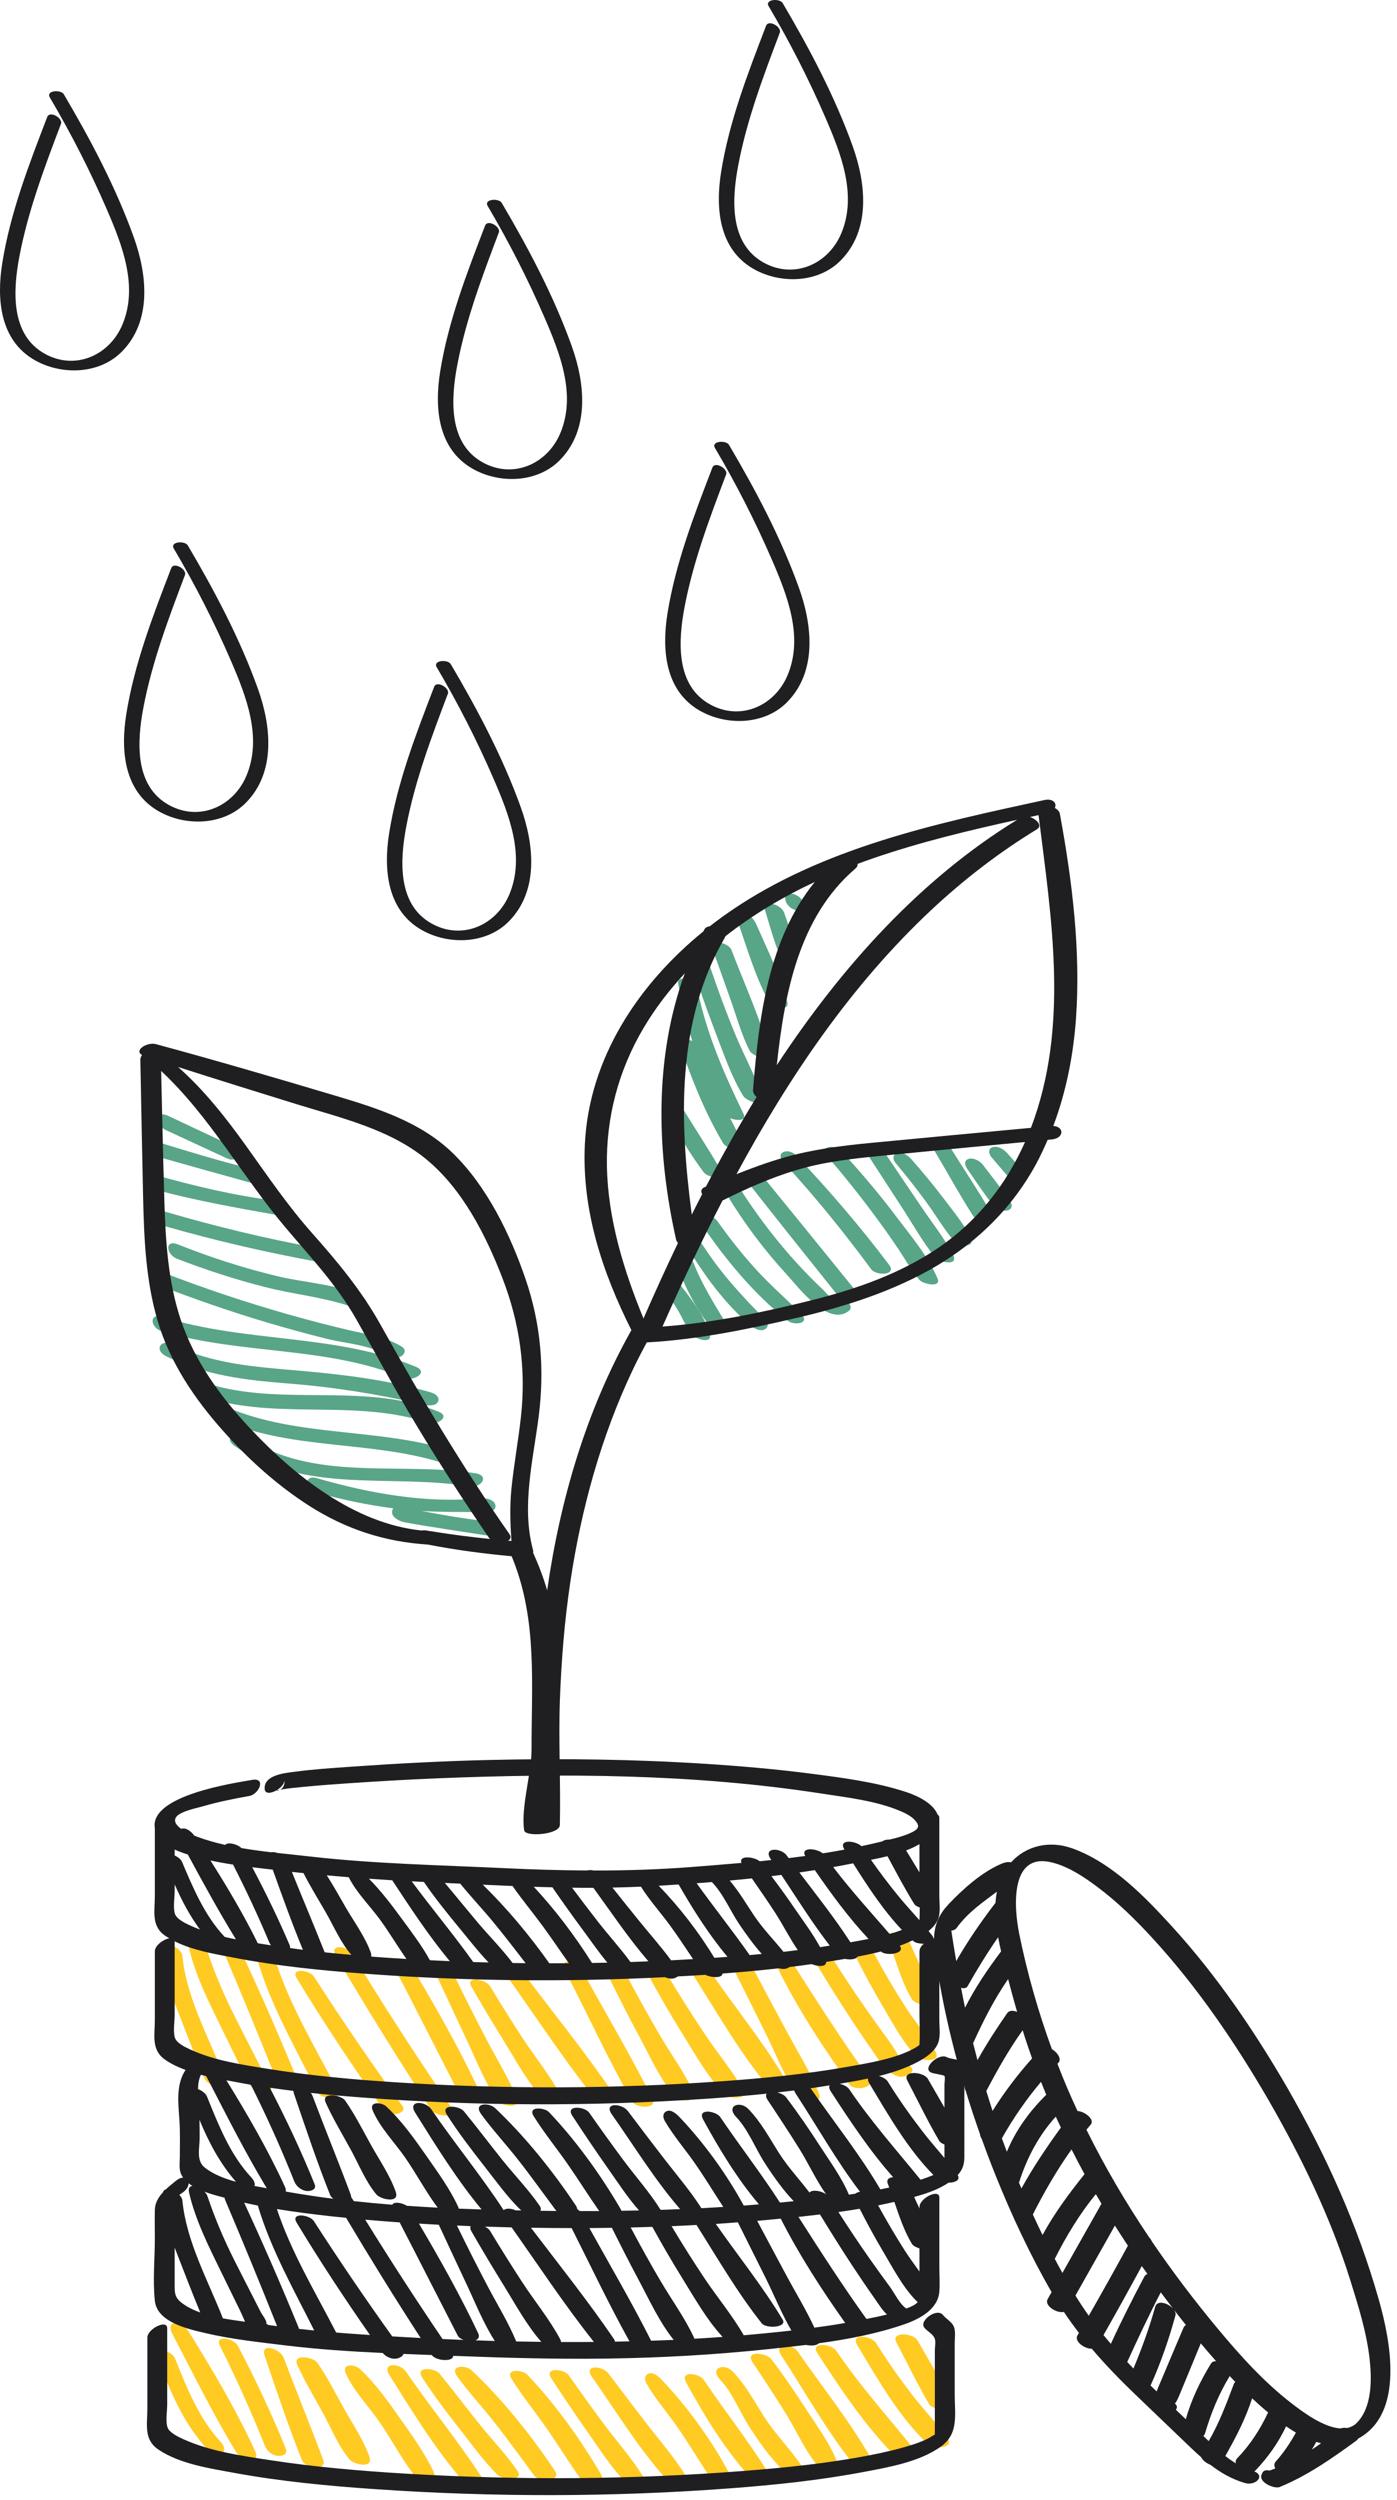 <svg width="123" height="220" viewBox="0 0 123 220" fill="none" xmlns="http://www.w3.org/2000/svg">
<path d="M16.057 172.125C15.988 171.407 14.295 170.586 14.314 171.63C14.347 173.484 14.961 175.227 15.631 176.936C16.424 178.957 17.188 181 18.052 182.992C18.332 183.637 20.219 184.083 19.86 183.117C18.534 179.549 16.426 175.962 16.057 172.125Z" fill="#FFCA22"/>
<path d="M23.43 182.963C23.584 182.833 23.066 182.168 22.949 181.94C22.704 181.459 22.459 180.977 22.213 180.496C21.7 179.49 21.182 178.486 20.674 177.478C19.731 175.609 18.927 173.728 18.262 171.744C18.033 171.062 16.379 170.286 16.652 171.465C17.205 173.847 18.332 176.091 19.398 178.276C19.977 179.462 20.558 180.648 21.14 181.833C21.541 182.649 21.816 183.722 22.75 184.057C23.059 184.167 23.738 184.284 23.887 183.856C23.898 183.825 23.908 183.794 23.919 183.764C24.035 183.431 23.724 183.133 23.43 182.963Z" fill="#FFCA22"/>
<path d="M21.461 172.249C21.154 171.588 19.371 171.022 19.834 172.112C21.42 175.845 22.965 179.597 24.463 183.367C24.738 184.057 26.662 184.22 26.274 183.275C24.75 179.563 23.151 175.887 21.461 172.249Z" fill="#FFCA22"/>
<path d="M24.22 172.417C23.997 171.692 22.275 171.104 22.595 172.244C23.762 176.395 26.036 180.262 27.934 184.11C28.264 184.779 30.199 184.927 29.745 184.038C27.819 180.264 25.47 176.483 24.22 172.417Z" fill="#FFCA22"/>
<path d="M27.631 173.944C27.269 173.383 25.555 173.152 26.117 174.082C28.476 177.983 30.997 181.773 33.633 185.493C33.902 185.872 34.416 186.112 34.885 186.053C35.187 186.015 35.732 185.761 35.441 185.361C32.726 181.636 30.131 177.817 27.631 173.944Z" fill="#FFCA22"/>
<path d="M30.999 171.952C30.557 171.225 28.923 171.048 29.583 172.169C32.282 176.753 35.078 181.273 37.996 185.721C38.406 186.345 40.348 186.366 39.803 185.569C36.75 181.11 33.809 176.569 30.999 171.952Z" fill="#FFCA22"/>
<path d="M36.127 172.882C35.794 172.325 34.098 171.96 34.608 172.937C36.529 176.62 38.395 180.329 40.297 184.021C40.631 184.67 42.539 184.744 42.097 183.811C40.326 180.066 38.255 176.432 36.127 172.882Z" fill="#FFCA22"/>
<path d="M42.961 179.73C42.018 177.94 41.105 176.134 40.219 174.315C40.023 173.914 39.555 173.496 39.082 173.496C38.679 173.495 38.398 173.762 38.591 174.177C39.408 175.938 40.225 177.699 41.054 179.454C41.901 181.247 42.673 183.251 43.813 184.875C44.147 185.352 45.892 185.64 45.518 184.698C44.837 182.987 43.82 181.361 42.961 179.73Z" fill="#FFCA22"/>
<path d="M45.972 179.312C45.005 177.829 44.068 176.327 43.151 174.812C42.769 174.181 40.931 173.849 41.518 174.87C42.444 176.479 43.4 178.07 44.377 179.649C45.385 181.28 46.353 183.072 47.611 184.522C47.956 184.92 49.801 185.237 49.314 184.326C48.377 182.576 47.057 180.978 45.972 179.312Z" fill="#FFCA22"/>
<path d="M45.849 173.344C45.343 172.668 43.694 172.608 44.454 173.668C47.047 177.285 49.496 181.065 52.263 184.551C52.553 184.916 53.069 185.136 53.539 185.056C53.869 185 54.337 184.742 54.064 184.341C51.494 180.57 48.584 176.996 45.849 173.344Z" fill="#FFCA22"/>
<path d="M51.173 173.256C50.764 172.506 49.154 172.27 49.75 173.426C51.723 177.254 53.529 181.193 55.649 184.941C56.004 185.57 57.91 185.639 57.447 184.711C55.502 180.821 53.253 177.074 51.173 173.256Z" fill="#FFCA22"/>
<path d="M58.142 179.193C57.09 177.405 56.084 175.594 55.123 173.755C54.777 173.093 52.965 172.719 53.49 173.778C54.379 175.574 55.286 177.364 56.232 179.131C57.184 180.91 58.115 182.969 59.407 184.522C59.793 184.985 61.508 185.071 61.083 184.161C60.281 182.442 59.105 180.831 58.142 179.193Z" fill="#FFCA22"/>
<path d="M62.023 178.973C60.758 177.081 59.545 175.16 58.403 173.192C58.031 172.55 56.207 172.227 56.772 173.268C57.799 175.158 58.864 177.03 60 178.857C61.133 180.679 62.286 182.766 63.778 184.313C64.168 184.717 65.964 184.82 65.45 183.933C64.45 182.21 63.131 180.632 62.023 178.973Z" fill="#FFCA22"/>
<path d="M62.623 173.623C62.21 173.018 60.359 172.774 60.997 173.771C62.958 176.837 64.81 180.099 67.074 182.953C67.447 183.423 69.338 183.328 68.912 182.62C67.036 179.505 64.674 176.628 62.623 173.623Z" fill="#FFCA22"/>
<path d="M69.182 178.626C68.228 176.838 67.262 175.057 66.316 173.265C66.098 172.854 65.632 172.542 65.155 172.534C64.843 172.529 64.286 172.701 64.508 173.14C65.478 175.061 66.43 176.991 67.392 178.916C68.31 180.75 69.092 182.835 70.273 184.513C70.594 184.969 72.453 185.15 72.13 184.321C71.363 182.352 70.176 180.488 69.182 178.626Z" fill="#FFCA22"/>
<path d="M69.896 172.944C69.56 172.418 67.883 172.001 68.377 173.016C70.166 176.69 72.437 180.149 74.809 183.469C75.239 184.072 77.136 183.743 76.533 182.911C74.19 179.673 72.046 176.312 69.896 172.944Z" fill="#FFCA22"/>
<path d="M79.904 181.711C79.281 181.41 78.765 180.295 78.358 179.741C77.758 178.922 77.164 178.099 76.578 177.27C75.32 175.487 74.114 173.671 72.963 171.816C72.567 171.178 70.727 170.957 71.336 171.964C72.53 173.938 73.745 175.902 75.015 177.829C75.652 178.797 76.302 179.758 76.97 180.705C77.58 181.57 78.006 182.389 79.046 182.724C79.774 182.958 80.985 182.233 79.904 181.711Z" fill="#FFCA22"/>
<path d="M82.387 180.608C81.631 179.174 80.523 177.884 79.647 176.514C78.722 175.067 77.857 173.585 77.039 172.076C76.817 171.667 76.347 171.36 75.87 171.357C75.55 171.355 75.012 171.531 75.229 171.97C76.011 173.549 76.846 175.1 77.749 176.614C78.621 178.077 79.505 179.803 80.72 181.006C81.12 181.403 82.869 181.523 82.387 180.608Z" fill="#FFCA22"/>
<path d="M80.297 175.963C80.579 176.426 82.409 176.804 82.164 175.933C81.66 174.147 80.711 172.422 79.987 170.711C79.704 170.04 77.798 169.735 78.175 170.684C78.853 172.393 79.34 174.395 80.297 175.963Z" fill="#FFCA22"/>
<path d="M15.408 207.566C15.14 206.901 13.441 206.33 13.848 207.428C14.958 210.429 16.151 213.307 18.323 215.635C19.065 216.43 20.357 215.899 19.409 214.884C17.52 212.862 16.445 210.137 15.408 207.566Z" fill="#FFCA22"/>
<path d="M16.607 205.191C16.382 204.83 15.875 204.288 15.407 204.406C14.951 204.521 14.933 204.933 15.137 205.325C16.958 208.831 18.753 212.44 20.787 215.813C21.176 216.458 23.014 216.922 22.467 215.731C20.806 212.108 18.702 208.551 16.607 205.191Z" fill="#FFCA22"/>
<path d="M20.935 206.437C20.601 205.8 18.851 205.425 19.369 206.461C20.808 209.335 22.136 212.271 23.326 215.269C23.51 215.732 23.988 216.101 24.47 216.143C24.79 216.171 25.375 216.024 25.176 215.533C23.913 212.416 22.491 209.402 20.935 206.437Z" fill="#FFCA22"/>
<path d="M24.974 207.49C24.692 206.742 22.886 206.111 23.299 207.322C24.348 210.398 25.375 213.49 26.579 216.503C26.871 217.234 28.833 217.504 28.446 216.468C27.324 213.46 26.104 210.494 24.974 207.49Z" fill="#FFCA22"/>
<path d="M30.269 211.944C29.52 210.593 28.812 209.188 27.928 207.929C27.581 207.434 25.726 207.13 26.172 208.121C26.838 209.598 27.679 210.993 28.455 212.409C29.178 213.729 29.808 215.318 30.776 216.458C31.153 216.902 32.897 217.299 32.527 216.226C32.011 214.723 31.034 213.322 30.269 211.944Z" fill="#FFCA22"/>
<path d="M35.349 213.018C34.233 211.416 33.076 209.781 31.656 208.464C31.266 208.102 30.06 207.969 30.442 208.857C31.103 210.391 32.429 211.74 33.373 213.1C34.43 214.621 35.309 216.319 36.426 217.783C36.785 218.252 38.639 218.548 38.178 217.551C37.435 215.944 36.35 214.457 35.349 213.018Z" fill="#FFCA22"/>
<path d="M35.738 208.714C35.23 207.971 33.556 207.866 34.297 209.05C36.242 212.154 38.238 215.393 40.602 218.167C40.895 218.511 41.429 218.722 41.864 218.643C42.153 218.59 42.609 218.327 42.354 217.934C40.294 214.77 37.87 211.834 35.738 208.714Z" fill="#FFCA22"/>
<path d="M42.169 213.292C41.007 211.839 39.884 210.35 38.707 208.91C38.285 208.394 36.522 208.223 37.173 209.238C38.222 210.874 39.408 212.418 40.601 213.94C41.633 215.257 42.647 216.679 43.839 217.839C44.231 218.221 46.187 218.366 45.569 217.467C44.555 215.994 43.283 214.685 42.169 213.292Z" fill="#FFCA22"/>
<path d="M41.541 208.627C40.976 208.092 39.513 208.136 40.281 209.186C41.304 210.585 42.487 211.864 43.558 213.224C44.757 214.746 45.879 216.322 47.036 217.877C47.487 218.483 49.471 218.375 48.86 217.459C46.753 214.302 44.268 211.207 41.541 208.627Z" fill="#FFCA22"/>
<path d="M46.416 208.982C46.026 208.572 44.45 208.416 45.036 209.356C45.979 210.869 47.115 212.259 48.13 213.719C49.133 215.161 50.061 216.664 51.074 218.097C51.5 218.698 53.48 218.734 52.914 217.762C51.104 214.657 48.866 211.556 46.416 208.982Z" fill="#FFCA22"/>
<path d="M53.143 213.305C52.101 211.9 51.08 210.479 50.076 209.045C49.669 208.464 47.894 208.326 48.529 209.302C49.582 210.921 50.663 212.519 51.773 214.095C52.755 215.489 53.702 216.995 54.868 218.226C55.236 218.614 57.19 218.895 56.615 217.953C55.609 216.31 54.286 214.845 53.143 213.305Z" fill="#FFCA22"/>
<path d="M56.855 213.2C55.754 211.771 54.661 210.335 53.576 208.892C53.048 208.19 51.326 208.071 52.131 209.211C54.248 212.205 56.24 215.516 58.692 218.217C59 218.555 59.499 218.784 59.949 218.707C60.245 218.656 60.689 218.403 60.446 218.004C59.409 216.301 58.067 214.771 56.855 213.2Z" fill="#FFCA22"/>
<path d="M58.251 209.431C57.99 209.157 57.515 208.727 57.103 208.899C56.728 209.055 56.73 209.455 56.929 209.797C57.704 211.123 58.73 212.312 59.61 213.565C60.654 215.052 61.571 216.628 62.592 218.13C62.945 218.651 64.834 218.867 64.348 217.938C62.767 214.918 60.574 211.862 58.251 209.431Z" fill="#FFCA22"/>
<path d="M61.955 209.439C61.57 208.871 59.83 208.608 60.403 209.66C61.912 212.429 63.625 215.254 65.681 217.612C66.077 218.066 67.988 218.152 67.415 217.26C65.701 214.592 63.733 212.067 61.955 209.439Z" fill="#FFCA22"/>
<path d="M67.284 212.702C66.396 211.308 65.647 209.884 64.496 208.701C63.744 207.929 62.436 208.412 63.394 209.426C64.504 210.6 65.103 212.223 65.978 213.582C66.817 214.884 67.772 216.253 68.865 217.333C69.191 217.656 69.682 217.874 70.136 217.78C70.425 217.72 70.872 217.449 70.611 217.061C69.588 215.539 68.277 214.261 67.284 212.702Z" fill="#FFCA22"/>
<path d="M71.01 212.086C70.03 210.568 69.014 209.077 67.923 207.646C67.465 207.044 65.548 206.835 66.258 207.902C67.243 209.38 68.225 210.862 69.163 212.374C70.095 213.874 70.883 215.703 72.016 217.031C72.369 217.446 74.165 217.947 73.774 216.859C73.168 215.174 71.969 213.571 71.01 212.086Z" fill="#FFCA22"/>
<path d="M70.236 206.956C69.72 206.211 68.041 206.161 68.803 207.324C70.799 210.372 72.622 213.654 74.857 216.514C75.238 217.001 77.127 217.119 76.597 216.201C74.733 212.972 72.351 210.009 70.236 206.956Z" fill="#FFCA22"/>
<path d="M73.65 206.916C73.208 206.264 71.294 206.062 71.978 207.114C74.012 210.245 76.176 213.514 78.796 216.138C79.246 216.588 81.12 216.357 80.471 215.55C78.162 212.681 75.73 209.991 73.65 206.916Z" fill="#FFCA22"/>
<path d="M80.283 210.724C79.168 209.275 78.118 207.793 77.152 206.23C76.733 205.553 74.831 205.311 75.477 206.39C77.272 209.39 79.204 212.784 81.747 215.154C82.179 215.557 84.064 215.483 83.434 214.605C82.464 213.255 81.297 212.044 80.283 210.724Z" fill="#FFCA22"/>
<path d="M83.774 211.289C82.846 209.483 81.785 207.738 80.781 205.977C80.401 205.312 78.412 205.171 78.92 206.141C79.87 207.954 80.768 209.818 81.799 211.581C82.195 212.258 84.203 212.125 83.774 211.289Z" fill="#FFCA22"/>
<path d="M121.401 202.401C119.535 195.825 116.735 189.643 113.332 183.725C110.436 178.733 107.156 173.909 103.267 169.631C100.824 166.943 97.919 163.936 94.418 162.675C92.368 161.937 90.31 162.462 89.01 163.913C88.819 163.847 88.54 163.87 88.151 164.037C86.446 164.767 84.82 166.222 83.555 167.548C81.911 169.271 82.132 170.831 82.484 173.054C82.822 175.19 83.252 177.31 83.765 179.41C84.115 180.846 84.506 182.272 84.932 183.688C84.937 183.802 84.973 183.92 85.035 184.036C85.423 185.311 85.842 186.578 86.288 187.835C86.295 187.969 86.351 188.111 86.439 188.247C86.83 189.335 87.239 190.416 87.67 191.488C89.082 194.996 90.696 198.452 92.588 201.729C92.473 201.934 92.357 202.139 92.241 202.344C91.922 202.909 93.026 203.612 93.668 203.469C94.091 204.104 94.534 204.716 94.994 205.313C94.951 205.387 94.908 205.462 94.865 205.537C94.562 206.059 95.481 206.722 96.127 206.71C97.31 208.104 98.587 209.423 99.945 210.725C101.553 212.267 103.158 213.812 104.769 215.35C105.096 215.663 105.426 215.968 105.761 216.261C105.881 216.526 106.211 216.784 106.562 216.919C107.475 217.62 108.461 218.197 109.617 218.53C110.544 218.797 111.428 217.907 110.434 217.504C110.475 217.481 110.512 217.453 110.544 217.419C111.652 216.255 112.552 214.978 113.237 213.538C113.516 213.732 113.804 213.917 114.1 214.091C113.597 214.986 113.026 215.86 112.341 216.614C112.159 216.815 112.169 217.039 112.289 217.243C112.118 217.31 111.947 217.375 111.776 217.436C111.491 217.364 111.215 217.392 111.106 217.721C111.104 217.727 111.103 217.733 111.102 217.739C110.831 218.218 111.471 218.69 112.053 218.854C112.059 218.858 112.065 218.863 112.07 218.867C112.068 218.863 112.065 218.86 112.062 218.857C112.301 218.923 112.528 218.938 112.675 218.878C115.137 217.869 117.28 216.358 119.415 214.804C119.495 214.746 119.543 214.685 119.577 214.623C123.687 212.4 122.423 206.003 121.401 202.401ZM83.759 169.913C83.951 169.896 84.123 169.819 84.237 169.664C85.253 168.275 86.502 167.444 87.775 166.483C87.71 166.81 87.67 167.141 87.649 167.475C87.638 167.487 87.624 167.496 87.614 167.509C86.37 169.135 85.208 170.818 84.192 172.594C84.039 171.703 83.895 170.809 83.759 169.913ZM84.967 176.696C84.845 176.113 84.728 175.528 84.616 174.942C84.861 175.021 85.086 174.993 85.203 174.786C86.034 173.314 86.92 171.88 87.88 170.493C87.958 170.912 88.046 171.328 88.143 171.736C86.966 173.304 85.846 174.939 84.967 176.696ZM86.063 181.31C85.928 180.807 85.798 180.303 85.673 179.799C85.693 179.771 85.713 179.745 85.729 179.71C86.6 177.804 87.563 175.909 88.76 174.178C89.012 175.144 89.276 176.107 89.553 177.065C89.211 176.924 88.856 176.918 88.676 177.178C87.746 178.521 86.856 179.887 86.063 181.31ZM87.391 185.778C87.203 185.196 87.018 184.614 86.841 184.03C87.807 182.189 88.829 180.372 90.042 178.68C90.111 178.9 90.176 179.121 90.247 179.339C90.446 179.949 90.654 180.554 90.871 181.157C89.58 182.609 88.416 184.137 87.391 185.778ZM88.212 188.191C89.201 186.436 90.354 184.764 91.657 183.223C91.808 183.604 91.961 183.983 92.119 184.361C90.649 185.799 89.432 187.478 88.648 189.372C88.501 188.978 88.353 188.586 88.212 188.191ZM89.712 192.085C89.724 192.06 89.738 192.039 89.747 192.01C90.427 189.884 91.47 187.924 92.955 186.284C93.101 186.607 93.255 186.926 93.406 187.246C92.15 188.98 90.965 190.726 89.931 192.605C89.858 192.431 89.784 192.259 89.712 192.085ZM91.791 196.699C91.499 196.102 91.214 195.501 90.937 194.896C91.934 192.928 93.058 190.981 94.345 189.167C94.715 189.898 95.094 190.625 95.488 191.344C94.113 193.062 92.84 194.773 91.791 196.699ZM93.541 200.039C93.314 199.629 93.088 199.217 92.868 198.802C93.867 196.82 95.055 194.842 96.485 193.108C96.648 193.389 96.815 193.668 96.982 193.947C95.833 195.977 94.687 198.008 93.541 200.039ZM95.862 203.805C95.454 203.232 95.062 202.641 94.689 202.029C95.848 199.978 97.005 197.926 98.162 195.873C98.537 196.467 98.918 197.057 99.307 197.642C98.178 199.707 97.032 201.763 95.862 203.805ZM97.806 206.279C97.587 206.024 97.371 205.767 97.16 205.507C98.306 203.494 99.426 201.469 100.531 199.434C100.695 199.668 100.861 199.9 101.027 200.132C100.915 200.168 100.817 200.24 100.748 200.37C99.719 202.315 98.723 204.278 97.806 206.279ZM99.796 208.449C99.612 208.259 99.428 208.069 99.247 207.877C100.189 205.812 101.155 203.761 102.202 201.747C102.564 202.235 102.931 202.719 103.301 203.2C102.87 202.697 101.892 202.376 101.712 203.017C101.192 204.878 100.537 206.673 99.796 208.449ZM101.84 210.467L101.752 210.383C101.601 210.239 101.452 210.094 101.302 209.949C102.199 207.956 102.915 205.892 103.491 203.783C103.536 203.619 103.479 203.447 103.367 203.287C103.714 203.737 104.064 204.183 104.418 204.626C104.325 204.677 104.247 204.756 104.197 204.874C103.53 206.438 102.865 208.003 102.206 209.571C102.082 209.865 101.942 210.17 101.84 210.467ZM104.406 212.915C104.115 212.637 103.824 212.36 103.533 212.082C103.574 212.026 103.607 211.96 103.619 211.874C103.64 211.731 103.524 211.619 103.442 211.514C103.576 211.449 103.833 210.812 103.845 210.784C104.476 209.27 105.097 207.752 105.724 206.236C106.165 206.765 106.614 207.288 107.071 207.805C106.88 207.802 106.713 207.865 106.614 208.025C105.683 209.545 104.887 211.191 104.406 212.915ZM106.42 214.839C106.266 214.691 106.113 214.543 105.96 214.398C105.955 214.393 105.95 214.387 105.944 214.383C106.015 214.332 106.067 214.261 106.096 214.166C106.625 212.382 107.299 210.709 108.27 209.117C108.433 209.29 108.598 209.461 108.763 209.631C108.707 209.682 108.659 209.746 108.626 209.832C107.988 211.531 107.34 213.263 106.42 214.839ZM108.926 216.356C108.792 216.494 108.767 216.648 108.815 216.799C108.493 216.604 108.184 216.386 107.886 216.15C108.811 214.515 109.67 212.874 110.243 211.075C110.702 211.501 111.168 211.919 111.649 212.319C110.959 213.8 110.066 215.178 108.926 216.356ZM107.26 204.995C105.199 202.522 103.239 199.943 101.42 197.267C101.363 197.135 101.275 197.005 101.164 196.886C99.127 193.856 97.272 190.703 95.659 187.438C95.788 187.281 95.913 187.121 96.045 186.967C96.402 186.548 95.541 185.83 94.87 185.787C94.534 185.061 94.206 184.332 93.894 183.596C93.62 182.948 93.359 182.293 93.103 181.633C93.13 181.606 93.154 181.576 93.181 181.549C93.506 181.221 93.109 180.638 92.612 180.338C91.404 177.033 90.432 173.609 89.737 170.186C89.265 167.856 88.921 163.017 92.584 163.904C94.059 164.262 95.408 165.163 96.608 166.06C98.367 167.373 99.946 168.918 101.43 170.531C105.415 174.861 108.759 179.775 111.706 184.857C114.606 189.9 117.16 195.158 118.899 200.721C119.609 202.992 120.336 205.301 120.595 207.676C120.784 209.415 120.808 211.835 119.489 213.205C119.231 213.473 118.927 213.62 118.597 213.688C118.393 213.653 118.194 213.659 118.037 213.727C116.505 213.643 114.626 212.215 113.731 211.525C111.303 209.656 109.216 207.341 107.26 204.995ZM115.892 214.909C116.033 214.953 116.174 214.992 116.317 215.026C116.048 215.216 115.783 215.409 115.503 215.587C115.641 215.368 115.764 215.136 115.892 214.909Z" fill="#1F1E21"/>
<path d="M24.357 157.559C24.342 157.568 24.326 157.576 24.31 157.585C24.335 157.606 24.498 157.609 24.667 157.519C24.602 157.532 24.536 157.545 24.475 157.547C24.42 157.549 24.385 157.554 24.357 157.559Z" fill="#1F1E21"/>
<path d="M30.379 184.855C30.042 184.374 28.241 184.08 28.674 185.041C29.321 186.476 30.138 187.83 30.891 189.204C31.593 190.486 32.205 192.03 33.144 193.136C33.51 193.567 35.204 193.953 34.845 192.91C34.342 191.452 33.394 190.092 32.652 188.754C31.924 187.442 31.237 186.077 30.379 184.855Z" fill="#1F1E21"/>
<path d="M84.904 181.829C84.689 181.125 83.859 181.31 83.337 181.039C82.652 180.685 81.186 181.994 81.95 182.389C82.213 182.525 83.062 182.586 83.156 182.708C83.234 182.81 83.156 183.325 83.156 183.449C83.156 184.128 83.156 184.807 83.156 185.486C82.671 184.642 82.177 183.802 81.696 182.96C81.328 182.315 79.396 182.177 79.89 183.119C80.812 184.879 81.684 186.69 82.685 188.401C82.774 188.553 82.948 188.661 83.156 188.73C83.156 189.043 83.156 189.357 83.156 189.671C83.156 189.754 83.155 189.836 83.156 189.919C82.505 189.138 81.831 188.374 81.213 187.57C80.13 186.163 79.111 184.724 78.173 183.206C78.031 182.975 77.712 182.799 77.384 182.71C78.566 182.417 79.721 182.035 80.775 181.481C81.485 181.107 82.301 180.577 82.6 179.79C82.829 179.189 82.703 178.386 82.703 177.762C82.703 175.474 82.703 173.186 82.703 170.898C82.703 170.608 82.477 170.537 82.189 170.596C82.179 170.521 82.143 170.436 82.071 170.341C81.97 170.207 81.859 170.079 81.753 169.947C82.121 169.655 82.438 169.306 82.6 168.878C82.829 168.277 82.703 167.475 82.703 166.85C82.703 164.562 82.703 162.274 82.703 159.986C82.703 159.84 82.645 159.75 82.55 159.703C82.208 158.782 80.922 158.092 79.835 157.731C77.173 156.849 74.238 156.466 71.468 156.107C68.392 155.707 65.296 155.438 62.201 155.238C55.847 154.826 49.472 154.747 43.106 154.893C39.05 154.987 34.995 155.2 30.947 155.483C29.261 155.601 27.567 155.713 25.891 155.937C25.058 156.048 23.213 156.221 23.302 157.447C23.335 157.893 23.848 157.844 24.311 157.585C24.301 157.577 24.314 157.567 24.358 157.559C24.741 157.33 25.076 156.961 25.051 156.615C25.09 157.156 24.877 157.407 24.668 157.518C24.761 157.5 24.853 157.479 24.937 157.466C25.488 157.381 26.045 157.327 26.599 157.272C28.012 157.133 29.429 157.03 30.845 156.934C33.392 156.762 35.941 156.615 38.491 156.51C49.693 156.047 61.149 156.123 72.252 157.837C74.512 158.186 77.092 158.473 79.217 159.367C79.65 159.549 80.177 159.797 80.507 160.144C80.981 160.644 80.95 160.926 80.331 161.238C79.727 161.543 79.026 161.731 78.336 161.897C78.075 161.889 77.839 161.935 77.711 162.05C77.594 162.078 77.474 162.105 77.36 162.134C76.86 162.26 76.355 162.369 75.849 162.479C75.288 161.966 73.768 161.849 74.346 162.766C74.349 162.771 74.352 162.776 74.356 162.781C73.72 162.901 73.081 163.012 72.439 163.113C71.876 162.645 70.456 162.552 70.898 163.343C70.412 163.409 69.926 163.472 69.439 163.531C69.379 163.449 69.318 163.369 69.258 163.287C68.757 162.6 67.127 162.554 67.866 163.627C67.883 163.651 67.899 163.675 67.916 163.699C67.573 163.735 67.231 163.773 66.889 163.806C66.351 163.386 65.014 163.27 65.285 163.954C63.836 164.081 62.39 164.194 60.959 164.307C58.056 164.535 55.172 164.625 52.287 164.622C52.069 164.572 51.859 164.568 51.706 164.619C49.327 164.607 46.946 164.536 44.549 164.421C38.792 164.145 33.021 164.042 27.29 163.387C26.358 163.28 25.397 163.185 24.428 163.078C24.226 163.007 24.03 162.982 23.881 163.016C23.005 162.914 22.128 162.796 21.259 162.647C20.884 162.288 20.045 162.088 19.831 162.369C18.99 162.18 18.168 161.95 17.38 161.658C17.31 161.632 17.218 161.597 17.112 161.554C16.869 161.231 16.431 160.836 16.022 160.935C15.998 160.94 15.98 160.95 15.959 160.957C15.548 160.666 15.272 160.314 15.492 159.945C15.807 159.418 17.331 159.127 17.845 158.977C19.194 158.584 20.574 158.308 21.956 158.061C22.805 157.908 23.465 156.419 22.19 156.647C20.703 156.914 13.14 157.992 13.633 160.904C13.633 162.887 13.633 164.872 13.633 166.856C13.633 168.17 13.302 169.481 14.498 170.333C14.628 170.426 14.771 170.505 14.909 170.589C14.391 170.673 13.633 171.219 13.633 171.729C13.633 173.742 13.633 175.754 13.633 177.767C13.633 179.082 13.302 180.393 14.498 181.244C15.044 181.633 15.674 181.93 16.337 182.175C15.473 183.473 15.699 185.108 15.798 186.604C15.87 187.675 15.834 188.752 15.834 189.824C15.834 190.345 15.727 190.932 15.979 191.415C16.021 191.496 16.07 191.574 16.124 191.649C15.945 191.653 15.727 191.736 15.491 191.93C15.196 192.171 14.883 192.418 14.598 192.686C14.48 192.722 14.391 192.804 14.348 192.941C13.949 193.374 13.65 193.867 13.634 194.487C13.612 195.317 13.634 196.15 13.634 196.98C13.634 198.782 13.438 200.702 13.634 202.495C13.84 204.391 16.564 204.974 18.066 205.329C20.399 205.88 22.821 206.135 25.199 206.424C28.019 206.767 30.857 206.95 33.697 207.084C33.977 207.422 34.448 207.636 34.889 207.58C35.113 207.552 35.472 207.403 35.521 207.165C36.352 207.199 37.183 207.232 38.013 207.264C38.397 207.802 39.925 207.873 39.898 207.336C44.408 207.512 48.921 207.638 53.435 207.576C58.167 207.512 62.906 207.244 67.613 206.749C68.72 206.633 69.841 206.512 70.964 206.374C71.401 206.465 71.904 206.442 72.093 206.229C74.639 205.879 77.178 205.397 79.578 204.576C80.913 204.12 82.591 203.261 82.706 201.675C82.76 200.937 82.706 200.176 82.706 199.437C82.706 197.424 82.706 195.412 82.706 193.399C82.706 192.592 80.958 193.457 80.958 194.231C80.958 194.279 80.958 194.327 80.958 194.376C80.801 194.033 80.643 193.692 80.486 193.352C81.534 193.069 82.628 192.698 83.515 192.098C84.062 192.094 84.584 191.889 84.324 191.423C84.764 190.944 84.905 190.472 84.907 189.837C84.912 188.723 84.907 187.609 84.907 186.495C84.907 185.202 84.907 183.91 84.907 182.617C84.904 182.393 84.97 182.046 84.904 181.829ZM76.546 183.362C78.179 186.092 79.936 189.148 82.183 191.417C81.814 191.576 81.435 191.714 81.049 191.833C78.912 189.205 76.688 186.706 74.772 183.873C74.615 183.642 74.267 183.469 73.922 183.393C74.742 183.251 75.586 183.107 76.426 182.929C76.406 183.038 76.436 183.179 76.546 183.362ZM74.74 193.149C74.119 191.651 73.068 190.222 72.209 188.892C71.258 187.419 70.271 185.971 69.212 184.581C69.064 184.386 68.759 184.237 68.444 184.158C68.937 184.103 69.429 184.041 69.921 183.979C69.951 184.066 69.995 184.16 70.066 184.268C71.936 187.124 73.654 190.189 75.722 192.896C75.572 192.917 75.412 192.973 75.304 193.065C75.116 193.094 74.928 193.122 74.74 193.149ZM76.287 204.089C74.187 201.163 72.24 198.141 70.302 195.107C70.932 195.039 71.564 194.968 72.195 194.891C73.115 196.392 74.047 197.887 75.015 199.357C75.652 200.325 76.302 201.286 76.97 202.233C77.352 202.775 77.662 203.299 78.096 203.697C77.495 203.846 76.885 203.972 76.287 204.089ZM71.703 204.855C70.962 203.248 70.007 201.7 69.182 200.154C68.345 198.587 67.502 197.024 66.669 195.456C67.36 195.397 68.05 195.327 68.739 195.259C70.366 198.465 72.342 201.508 74.416 204.441C73.515 204.599 72.61 204.735 71.703 204.855ZM61.756 194.342C60.777 192.808 59.569 191.406 58.465 189.974C57.396 188.586 56.335 187.192 55.281 185.792C54.769 185.11 53.096 184.994 53.879 186.101C55.827 188.856 57.671 191.882 59.885 194.424C59.32 194.447 58.755 194.469 58.19 194.488C58.176 194.477 58.161 194.468 58.146 194.457C57.181 192.916 55.939 191.53 54.86 190.076C53.849 188.713 52.858 187.333 51.882 185.94C51.487 185.376 49.764 185.242 50.38 186.189C51.403 187.761 52.452 189.313 53.53 190.844C54.404 192.084 55.257 193.406 56.264 194.54C55.747 194.551 55.23 194.56 54.712 194.568C54.696 194.517 54.672 194.463 54.638 194.405C52.881 191.389 50.708 188.379 48.329 185.879C47.951 185.481 46.421 185.329 46.989 186.243C47.904 187.712 49.008 189.061 49.994 190.479C50.936 191.833 51.811 193.242 52.758 194.592C52.182 194.596 51.606 194.594 51.03 194.593C50.966 194.525 50.894 194.462 50.814 194.408C50.811 194.321 50.776 194.222 50.702 194.111C48.657 191.045 46.243 188.041 43.595 185.535C43.046 185.016 41.626 185.059 42.372 186.078C43.366 187.436 44.514 188.678 45.554 189.999C46.718 191.476 47.807 193.007 48.931 194.516C48.95 194.542 48.974 194.564 48.999 194.587C48.522 194.582 48.045 194.575 47.569 194.568C47.646 194.465 47.644 194.32 47.506 194.119C46.523 192.689 45.286 191.418 44.205 190.065C43.077 188.654 41.987 187.208 40.844 185.811C40.434 185.309 38.723 185.143 39.354 186.128C40.373 187.717 41.524 189.217 42.683 190.695C43.685 191.973 44.669 193.354 45.827 194.48C45.849 194.502 45.878 194.522 45.909 194.543C45.74 194.539 45.569 194.534 45.4 194.531C45.014 194.351 44.55 194.327 44.353 194.507C44.349 194.507 44.345 194.507 44.341 194.507C42.35 191.46 40.017 188.627 37.962 185.62C37.469 184.899 35.844 184.797 36.563 185.946C38.371 188.833 40.23 191.836 42.4 194.451C41.73 194.43 41.061 194.408 40.39 194.38C40.38 194.325 40.361 194.266 40.331 194.199C39.61 192.639 38.556 191.195 37.584 189.799C36.5 188.243 35.376 186.656 33.998 185.376C33.62 185.025 32.449 184.896 32.82 185.758C33.461 187.248 34.749 188.558 35.666 189.878C36.661 191.311 37.497 192.901 38.537 194.294C37.633 194.248 36.729 194.192 35.825 194.13C35.384 193.855 34.679 193.735 34.54 194.036C33.406 193.947 32.274 193.839 31.144 193.717C31.096 193.638 31.047 193.56 30.999 193.482C30.977 193.446 30.951 193.413 30.924 193.381C30.923 193.311 30.914 193.236 30.88 193.148C29.791 190.228 28.607 187.348 27.509 184.432C27.479 184.35 27.427 184.27 27.363 184.193C28.89 184.356 30.421 184.489 31.949 184.604C41.95 185.361 52.05 185.389 62.056 184.719C63.874 184.597 65.692 184.448 67.506 184.262C67.411 184.379 67.416 184.562 67.595 184.831C68.551 186.266 69.504 187.706 70.416 189.173C71.192 190.423 71.866 191.905 72.736 193.116C72.293 192.796 71.493 192.681 71.273 192.965C70.388 191.803 69.386 190.739 68.591 189.492C67.729 188.138 67.002 186.755 65.883 185.606C65.154 184.856 63.883 185.325 64.814 186.31C65.892 187.449 66.474 189.026 67.323 190.346C68.073 191.51 68.924 192.72 69.883 193.725C69.479 193.766 69.075 193.809 68.671 193.847C67.017 191.283 65.128 188.851 63.417 186.324C63.043 185.773 61.353 185.518 61.91 186.539C63.322 189.13 64.921 191.768 66.822 194.005C66.377 194.041 65.931 194.079 65.485 194.112C63.974 191.332 61.956 188.552 59.82 186.315C59.567 186.05 59.105 185.632 58.706 185.799C58.342 185.95 58.343 186.339 58.537 186.671C59.289 187.959 60.285 189.113 61.139 190.329C62.031 191.599 62.83 192.933 63.683 194.229C63.041 194.268 62.399 194.309 61.756 194.342ZM57.326 206.003C55.633 202.642 53.721 199.384 51.893 196.091C52.553 196.088 53.213 196.078 53.873 196.068C54.641 197.607 55.42 199.142 56.232 200.659C57.16 202.393 58.071 204.391 59.315 205.93C58.652 205.96 57.989 205.981 57.326 206.003ZM54.064 205.869C51.774 202.508 49.213 199.303 46.747 196.06C47.941 196.08 49.135 196.09 50.33 196.092C52.012 199.42 53.609 202.806 55.423 206.06C54.995 206.07 54.567 206.078 54.139 206.085C54.136 206.018 54.117 205.948 54.064 205.869ZM61.083 205.688C60.281 203.97 59.105 202.358 58.142 200.721C57.236 199.18 56.37 197.618 55.531 196.04C56.166 196.025 56.8 196.004 57.434 195.983C58.258 197.469 59.103 198.943 60 200.385C61.092 202.142 62.206 204.141 63.623 205.669C62.793 205.73 61.964 205.783 61.133 205.83C61.122 205.786 61.107 205.739 61.083 205.688ZM45.451 206.069C44.772 204.415 43.794 202.838 42.962 201.258C42.023 199.476 41.114 197.678 40.231 195.867C40.635 195.884 41.039 195.904 41.443 195.919C41.383 196.024 41.392 196.178 41.519 196.399C42.445 198.008 43.401 199.599 44.377 201.178C45.386 202.809 46.354 204.601 47.612 206.051C47.627 206.069 47.649 206.087 47.67 206.104C46.93 206.095 46.191 206.084 45.451 206.069ZM35.187 195.59C36.904 198.903 38.589 202.231 40.297 205.549C40.386 205.72 40.585 205.85 40.821 205.934C40.202 205.91 39.583 205.884 38.964 205.856C36.623 202.402 34.352 198.9 32.156 195.352C33.166 195.443 34.176 195.52 35.187 195.59ZM42.098 205.339C40.539 202.044 38.744 198.838 36.887 195.696C37.47 195.73 38.052 195.769 38.635 195.798C39.437 197.528 40.241 199.257 41.055 200.982C41.838 202.64 42.561 204.475 43.566 206.027C42.994 206.011 42.423 205.99 41.852 205.97C42.112 205.874 42.255 205.671 42.098 205.339ZM23.618 204.619C23.557 204.572 23.494 204.528 23.43 204.492C23.584 204.362 23.066 203.697 22.949 203.468C22.704 202.987 22.459 202.505 22.213 202.024C21.7 201.018 21.182 200.014 20.674 199.006C19.731 197.137 18.927 195.256 18.262 193.272C18.218 193.143 18.123 193.01 17.999 192.887C18.609 193.117 19.244 193.281 19.77 193.419C19.78 193.484 19.799 193.555 19.834 193.64C21.396 197.316 22.918 201.012 24.395 204.723C24.135 204.689 23.877 204.654 23.618 204.619ZM19.627 204.038C18.3 200.669 16.405 197.273 16.057 193.653C16.041 193.488 15.937 193.319 15.79 193.167C15.963 193.05 16.132 192.935 16.167 192.906C16.474 192.655 16.603 192.376 16.606 192.145C16.714 192.231 16.827 192.312 16.949 192.387C16.706 192.401 16.553 192.57 16.652 192.993C17.204 195.375 18.332 197.62 19.398 199.805C19.977 200.991 20.557 202.176 21.139 203.361C21.29 203.666 21.422 204.009 21.578 204.335C20.963 204.249 20.3 204.16 19.627 204.038ZM18.042 190.777C17.249 190.155 17.58 189.101 17.58 188.113C17.58 187.593 17.575 187.078 17.561 186.563C18.383 188.54 19.361 190.401 20.777 192.016C19.763 191.741 18.793 191.366 18.042 190.777ZM26.274 204.802C24.76 201.117 23.173 197.466 21.496 193.852C21.896 193.944 22.298 194.03 22.702 194.11C23.838 197.942 25.878 201.537 27.666 205.104C27.217 205.058 26.767 205.012 26.319 204.961C26.311 204.912 26.297 204.859 26.274 204.802ZM25.076 192.431C23.608 189.229 21.784 186.082 19.933 183.082C20.181 183.129 20.425 183.174 20.662 183.219C21.137 183.311 21.614 183.396 22.091 183.477C23.479 186.253 24.761 189.088 25.91 191.982C26.089 192.432 26.553 192.79 27.02 192.831C27.331 192.858 27.899 192.715 27.706 192.238C26.526 189.328 25.201 186.511 23.758 183.738C24.447 183.839 25.139 183.931 25.831 184.016C25.837 184.089 25.85 184.169 25.883 184.266C26.902 187.253 27.899 190.255 29.068 193.181C29.119 193.308 29.223 193.42 29.355 193.513C27.95 193.337 26.553 193.121 25.161 192.878C25.184 192.767 25.164 192.623 25.076 192.431ZM77.511 192.684C75.72 189.628 73.467 186.811 71.458 183.911C71.428 183.868 71.394 183.828 71.357 183.79C71.924 183.709 72.49 183.62 73.056 183.528C72.978 183.643 72.989 183.818 73.149 184.065C74.822 186.641 76.59 189.309 78.637 191.615C78.271 191.633 78.015 191.808 78.176 192.213C78.216 192.315 78.254 192.42 78.293 192.524C78.033 192.579 77.772 192.633 77.511 192.684ZM80.955 162.3C80.955 163.128 80.955 163.956 80.955 164.784C80.565 164.14 80.172 163.499 79.782 162.857C80.195 162.698 80.59 162.515 80.955 162.3ZM78.138 163.362C78.899 164.77 79.647 166.193 80.484 167.552C80.576 167.701 80.758 167.807 80.975 167.872C80.978 168.234 80.976 168.595 80.955 168.953C80.954 168.97 80.954 168.982 80.953 168.994C80.303 168.253 79.63 167.527 79.011 166.763C78.198 165.76 77.421 164.738 76.687 163.681C77.159 163.587 77.648 163.484 78.138 163.362ZM75.114 163.989C76.389 166.014 77.768 168.123 79.412 169.852C79.065 169.984 78.704 170.103 78.331 170.208C76.644 168.262 74.924 166.372 73.361 164.321C73.948 164.217 74.532 164.105 75.114 163.989ZM71.741 164.587C73.19 166.681 74.73 168.788 76.472 170.645C75.927 170.753 75.391 170.85 74.878 170.94C73.505 168.822 71.914 166.813 70.381 164.794C70.836 164.728 71.288 164.658 71.741 164.587ZM68.796 165.01C70.182 167.101 71.529 169.252 73.055 171.233C72.771 171.277 72.488 171.326 72.204 171.367C71.579 170.197 70.726 169.075 70.008 168.019C69.338 167.033 68.638 166.068 67.92 165.117C68.213 165.082 68.505 165.048 68.796 165.01ZM66.198 165.315C66.882 166.298 67.561 167.283 68.215 168.285C68.902 169.335 69.509 170.559 70.242 171.624C69.823 171.675 69.405 171.733 68.986 171.779C68.122 170.717 67.16 169.733 66.391 168.587C65.682 167.531 65.063 166.46 64.246 165.505C64.897 165.445 65.548 165.384 66.198 165.315ZM62.679 165.637C63.713 166.713 64.291 168.171 65.123 169.398C65.71 170.264 66.358 171.159 67.07 171.966C66.715 171.999 66.36 172.035 66.005 172.065C64.505 169.927 62.86 167.867 61.338 165.744C61.784 165.711 62.231 165.673 62.679 165.637ZM59.75 165.852C61.009 168.041 62.414 170.264 64.051 172.219C63.854 172.233 63.658 172.251 63.462 172.265C63.272 172.278 63.082 172.287 62.892 172.301C61.527 170.045 59.812 167.828 57.997 165.96C58.58 165.926 59.164 165.89 59.75 165.852ZM56.426 166.042C57.168 167.211 58.116 168.271 58.938 169.383C59.669 170.371 60.335 171.401 61.021 172.418C60.376 172.456 59.732 172.493 59.086 172.525C58.204 171.324 57.197 170.195 56.265 169.046C55.478 168.077 54.701 167.1 53.923 166.124C54.757 166.109 55.592 166.081 56.426 166.042ZM52.248 166.147C53.817 168.308 55.347 170.592 57.093 172.616C56.565 172.637 56.036 172.656 55.508 172.674C54.621 171.456 53.581 170.322 52.66 169.143C51.884 168.149 51.123 167.144 50.369 166.134C50.995 166.142 51.622 166.149 52.248 166.147ZM48.634 166.1C49.514 167.371 50.409 168.63 51.33 169.872C52.031 170.817 52.715 171.817 53.477 172.732C53.026 172.742 52.575 172.752 52.124 172.759C50.646 170.415 48.902 168.092 46.997 166.055C47.543 166.073 48.088 166.087 48.634 166.1ZM45.126 165.986C45.969 167.195 46.923 168.336 47.793 169.524C48.577 170.595 49.316 171.702 50.087 172.783C49.514 172.787 48.94 172.789 48.367 172.788C46.642 170.353 44.662 167.967 42.504 165.87C43.378 165.91 44.253 165.95 45.126 165.986ZM40.522 165.777C41.431 166.9 42.432 167.956 43.354 169.068C44.361 170.282 45.313 171.533 46.279 172.777C45.897 172.773 45.515 172.768 45.134 172.762C44.179 171.494 43.027 170.346 42.005 169.132C41.052 167.999 40.121 166.847 39.167 165.715C39.618 165.735 40.07 165.755 40.522 165.777ZM37.32 165.628C38.297 167.049 39.385 168.4 40.482 169.729C41.302 170.724 42.117 171.776 43.019 172.715C42.568 172.703 42.117 172.692 41.666 172.678C39.943 170.259 38.016 167.963 36.248 165.572C36.605 165.59 36.962 165.612 37.32 165.628ZM34.535 165.481C36.12 167.888 37.748 170.367 39.598 172.598C39.015 172.574 38.432 172.548 37.85 172.518C37.151 171.241 36.236 170.042 35.383 168.878C34.487 167.656 33.555 166.424 32.483 165.344C33.166 165.392 33.85 165.44 34.535 165.481ZM30.707 165.213C31.372 166.557 32.586 167.751 33.465 168.954C34.278 170.066 34.987 171.276 35.785 172.404C35.534 172.389 35.282 172.378 35.031 172.363C34.245 172.312 33.459 172.255 32.673 172.195C32.702 172.102 32.699 171.987 32.644 171.837C32.142 170.451 31.193 169.16 30.451 167.889C29.899 166.943 29.369 165.968 28.771 165.046C29.416 165.103 30.062 165.161 30.707 165.213ZM26.721 164.849C27.323 166.032 28.027 167.168 28.69 168.316C29.392 169.533 30.003 170.997 30.942 172.048C30.155 171.979 29.369 171.904 28.584 171.819C27.648 169.451 26.652 167.107 25.699 164.745C26.039 164.782 26.38 164.814 26.721 164.849ZM24.013 164.547C24.86 166.912 25.711 169.279 26.669 171.602C26.289 171.554 25.909 171.496 25.529 171.444C25.548 171.375 25.547 171.295 25.506 171.197C24.506 168.855 23.399 166.578 22.208 164.334C22.81 164.411 23.411 164.476 24.013 164.547ZM20.52 164.101C21.666 166.346 22.737 168.629 23.709 170.954C23.747 171.043 23.803 171.126 23.862 171.205C23.79 171.194 23.717 171.186 23.645 171.174C23.332 171.124 23.015 171.074 22.696 171.022C21.475 168.541 20.027 166.097 18.527 163.737C19.187 163.881 19.852 163.999 20.52 164.101ZM15.379 162.779C15.76 162.953 16.157 163.093 16.534 163.211C17.897 165.722 19.275 168.254 20.771 170.68C20.441 170.615 20.113 170.543 19.786 170.466C18.029 168.615 17.005 166.167 16.022 163.85C15.93 163.634 15.666 163.431 15.379 163.3C15.379 163.126 15.379 162.952 15.379 162.779ZM15.379 166.406C15.379 166.22 15.379 166.034 15.379 165.848C15.995 167.25 16.7 168.59 17.608 169.818C17.304 169.704 17.004 169.581 16.712 169.445C16.227 169.219 15.517 168.871 15.39 168.394C15.233 167.807 15.379 167.005 15.379 166.406ZM15.39 179.307C15.233 178.719 15.379 177.917 15.379 177.318C15.379 175.178 15.379 173.038 15.379 170.898C15.379 170.879 15.374 170.866 15.372 170.848C16.981 171.661 18.984 171.985 20.662 172.307C24.385 173.021 28.173 173.405 31.95 173.691C40.782 174.359 49.69 174.457 58.543 174.009C58.774 174.112 59.028 174.165 59.269 174.125C59.402 174.103 59.564 174.04 59.678 173.943C60.471 173.899 61.265 173.858 62.057 173.805C62.073 173.804 62.09 173.802 62.107 173.801C62.626 174.063 63.585 174.12 63.615 173.688C65.275 173.563 66.933 173.414 68.587 173.228C68.774 173.282 68.97 173.306 69.16 173.269C69.271 173.247 69.405 173.193 69.512 173.116C70.163 173.037 70.813 172.954 71.461 172.861C72 173.071 72.747 173.146 72.741 172.664C73.097 172.608 73.454 172.56 73.808 172.499C73.998 172.467 74.19 172.433 74.382 172.4C74.839 172.493 75.371 172.453 75.496 172.201C76.186 172.071 76.879 171.924 77.563 171.749C77.565 171.751 77.567 171.753 77.569 171.755C77.998 172.164 79.764 171.962 79.217 171.247C79.605 171.106 79.983 170.945 80.353 170.77C80.38 170.795 80.406 170.823 80.434 170.848C80.596 170.991 80.967 171.068 81.328 171.063C81.111 171.263 80.956 171.5 80.956 171.73C80.956 173.574 80.956 175.419 80.956 177.264C80.956 178.125 81.008 179.005 80.956 179.865C80.95 179.955 80.957 179.972 80.96 179.975C80.957 179.975 80.946 179.981 80.917 180.024C80.989 179.916 80.866 180.06 80.628 180.199C78.967 181.174 76.492 181.566 74.515 181.915C70.864 182.56 67.158 182.913 63.463 183.176C54.016 183.85 44.483 183.877 35.032 183.274C31.225 183.032 27.414 182.688 23.646 182.086C21.342 181.718 18.847 181.352 16.712 180.357C16.227 180.132 15.517 179.783 15.39 179.307ZM18.159 182.716C19.859 185.998 21.544 189.36 23.444 192.512C23.46 192.537 23.481 192.561 23.5 192.586C23.147 192.522 22.783 192.456 22.408 192.385C22.471 192.192 22.402 191.925 22.106 191.609C20.272 189.646 19.228 187 18.221 184.503C18.114 184.238 17.773 183.99 17.435 183.861C17.443 183.419 17.506 182.984 17.685 182.598C17.843 182.639 18.001 182.679 18.159 182.716ZM15.379 201.24C15.379 200.26 15.379 199.281 15.379 198.301C15.379 198.137 15.379 197.973 15.379 197.809C15.461 198.028 15.546 198.247 15.631 198.464C16.292 200.149 16.936 201.847 17.632 203.52C16.989 203.29 16.391 202.998 15.903 202.594C15.423 202.196 15.379 201.812 15.379 201.24ZM29.597 205.282C27.775 201.749 25.629 198.202 24.381 194.416C25.934 194.672 27.498 194.866 29.054 195.042C29.525 195.095 29.997 195.136 30.469 195.184C32.593 198.752 34.779 202.28 37.037 205.766C36.201 205.722 35.367 205.674 34.533 205.623C32.148 202.299 29.85 198.909 27.631 195.472C27.269 194.912 25.555 194.68 26.117 195.61C28.155 198.982 30.321 202.267 32.571 205.499C31.835 205.45 31.099 205.402 30.365 205.348C30.109 205.329 29.853 205.303 29.597 205.282ZM49.392 206.119C49.392 206.046 49.37 205.959 49.314 205.855C48.376 204.104 47.057 202.506 45.971 200.84C45.005 199.357 44.067 197.855 43.15 196.34C43.061 196.193 42.891 196.063 42.693 195.962C43.476 195.988 44.26 196.01 45.044 196.029C47.421 199.39 49.707 202.86 52.263 206.079C52.272 206.091 52.286 206.099 52.296 206.111C51.329 206.119 50.361 206.123 49.392 206.119ZM65.478 205.525C65.467 205.503 65.462 205.485 65.449 205.462C64.45 203.739 63.131 202.16 62.022 200.501C61.019 199 60.06 197.472 59.131 195.925C59.862 195.895 60.592 195.855 61.323 195.816C63.165 198.73 64.935 201.787 67.073 204.481C67.446 204.951 69.337 204.857 68.911 204.148C67.156 201.232 64.977 198.525 63.023 195.726C63.671 195.685 64.318 195.632 64.965 195.584C65.777 197.202 66.582 198.825 67.392 200.444C68.146 201.951 68.812 203.624 69.679 205.105C69.498 205.126 69.316 205.148 69.135 205.169C67.919 205.304 66.699 205.42 65.478 205.525ZM80.103 203.05C80.003 203.093 79.899 203.13 79.797 203.169C79.222 202.801 78.741 201.791 78.358 201.269C77.758 200.45 77.164 199.627 76.578 198.798C75.625 197.447 74.712 196.07 73.819 194.679C74.444 194.592 75.069 194.496 75.691 194.391C76.341 195.661 77.017 196.917 77.748 198.143C78.62 199.606 79.504 201.332 80.719 202.535C80.741 202.557 80.769 202.577 80.798 202.598C80.68 202.757 80.475 202.892 80.103 203.05ZM80.955 198.701C80.955 199.106 80.955 199.511 80.955 199.916C80.507 199.294 80.052 198.676 79.647 198.042C78.824 196.753 78.053 195.433 77.315 194.094C77.793 193.999 78.269 193.895 78.743 193.785C79.182 195.067 79.623 196.386 80.297 197.491C80.39 197.644 80.654 197.787 80.954 197.88C80.955 198.153 80.955 198.427 80.955 198.701Z" fill="#1F1E21"/>
<path d="M84.058 206.274C84.058 205.879 84.116 205.436 84.058 205.044C83.963 204.388 83.411 204.208 83.013 203.729C82.487 203.094 80.881 204.249 81.388 204.86C81.673 205.204 82.18 205.433 82.31 205.845C82.397 206.12 82.31 206.585 82.31 206.869C82.31 208.092 82.31 209.316 82.31 210.539C82.31 211.602 82.31 212.666 82.31 213.729C82.31 213.819 82.298 214.4 82.308 214.152C82.301 214.322 82.382 214.192 82.201 214.322C82.206 214.318 81.807 214.565 81.605 214.662C81.194 214.86 80.766 215.016 80.333 215.156C79.102 215.554 77.833 215.838 76.565 216.085C72.906 216.798 69.177 217.175 65.465 217.466C55.593 218.24 45.623 218.293 35.741 217.704C31.712 217.464 27.681 217.116 23.691 216.503C21.199 216.119 18.513 215.737 16.193 214.693C15.702 214.472 14.896 214.095 14.745 213.619C14.562 213.043 14.721 212.214 14.721 211.625C14.721 209.384 14.721 207.143 14.721 204.901C14.721 204.094 12.973 204.959 12.973 205.733C12.973 207.818 12.973 209.903 12.973 211.988C12.973 213.399 12.639 214.703 13.944 215.583C15.829 216.854 18.484 217.243 20.664 217.643C24.736 218.39 28.874 218.781 33 219.066C43.388 219.781 53.874 219.779 64.258 218.998C68.218 218.7 72.184 218.288 76.089 217.546C78.304 217.125 80.882 216.68 82.778 215.367C84.44 214.217 84.059 212.562 84.059 210.759C84.058 209.264 84.058 207.769 84.058 206.274Z" fill="#1F1E21"/>
<path d="M59.999 113.208C59.716 112.841 59.212 112.547 58.732 112.613C58.334 112.667 58.107 113.017 58.374 113.374C58.845 114.002 59.29 114.648 59.692 115.323C60.112 116.026 60.413 116.809 60.91 117.458C61.188 117.821 62.743 118.354 62.49 117.419C62.084 115.917 60.938 114.425 59.999 113.208Z" fill="#58A587"/>
<path d="M61.083 111.192C60.813 110.501 59.054 109.894 59.46 111.001C60.179 112.96 61.101 114.916 62.389 116.569C62.637 116.887 63.118 117.208 63.541 117.143C63.885 117.09 64.115 116.8 63.905 116.448C62.869 114.714 61.823 113.086 61.083 111.192Z" fill="#58A587"/>
<path d="M61.948 109.691C61.731 109.355 61.271 108.834 60.807 108.929C60.385 109.016 60.3 109.409 60.517 109.768C62.019 112.249 63.793 114.693 66.007 116.593C66.311 116.854 66.895 117.227 67.315 117.005C67.71 116.797 67.651 116.414 67.359 116.119C65.368 114.111 63.488 112.076 61.948 109.691Z" fill="#58A587"/>
<path d="M66.561 111.721C65.336 110.374 64.207 108.948 63.159 107.46C62.674 106.772 61.017 106.645 61.75 107.723C63.871 110.84 66.374 113.885 69.348 116.229C69.922 116.682 71.392 116.501 70.535 115.634C69.224 114.31 67.819 113.104 66.561 111.721Z" fill="#58A587"/>
<path d="M67.069 103.424C66.526 102.758 64.911 102.863 65.712 103.884C68.367 107.268 71.055 110.626 73.74 113.986C73.806 114.069 73.898 114.138 74.006 114.194C73.706 114.086 73.398 114.072 73.196 114.228C72.918 114.024 72.642 113.675 72.458 113.501C72.048 113.115 71.647 112.72 71.252 112.319C70.508 111.56 69.79 110.775 69.101 109.964C67.741 108.363 66.489 106.674 65.346 104.912C65.129 104.577 64.646 104.071 64.188 104.175C63.762 104.272 63.7 104.663 63.917 105.02C65.466 107.577 67.245 109.971 69.27 112.171C70.282 113.271 72.925 116.822 74.749 115.36C75.138 115.048 74.718 114.531 74.189 114.271C74.881 114.507 75.902 114.296 75.32 113.576C72.579 110.185 69.823 106.805 67.069 103.424Z" fill="#58A587"/>
<path d="M70.109 101.699C69.404 100.951 68.14 101.393 69.032 102.356C71.768 105.307 74.305 108.455 76.693 111.692C77.148 112.309 78.988 112.255 78.282 111.317C75.747 107.945 73.002 104.767 70.109 101.699Z" fill="#58A587"/>
<path d="M78.854 106.993C77.359 105.002 75.732 103.113 74.059 101.271C73.535 100.694 72.048 100.858 72.82 101.746C74.332 103.487 75.76 105.287 77.13 107.14C77.809 108.058 78.469 108.989 79.105 109.937C79.715 110.847 80.24 111.84 80.968 112.661C81.262 112.993 82.917 113.389 82.54 112.501C81.708 110.541 80.13 108.692 78.854 106.993Z" fill="#58A587"/>
<path d="M81.132 106.231C80.092 104.692 79.048 103.155 78.009 101.615C77.633 101.056 75.911 100.88 76.499 101.786C77.46 103.267 78.423 104.749 79.388 106.229C80.328 107.672 81.197 109.237 82.273 110.583C82.695 111.111 84.479 111.502 83.896 110.399C83.127 108.943 82.053 107.595 81.132 106.231Z" fill="#58A587"/>
<path d="M83.136 105.547C82.22 104.336 81.25 103.165 80.246 102.026C79.983 101.727 79.425 101.302 78.99 101.474C78.584 101.635 78.582 102.03 78.851 102.35C79.774 103.452 80.661 104.579 81.513 105.737C82.342 106.862 83.061 108.092 83.946 109.17C84.351 109.664 85.948 109.922 85.442 108.901C84.851 107.704 83.939 106.609 83.136 105.547Z" fill="#58A587"/>
<path d="M83.696 101.033C83.243 100.306 81.621 100.18 82.287 101.296C83.421 103.196 84.486 105.147 85.679 107.011C86.082 107.642 87.894 107.822 87.297 106.793C86.164 104.835 84.891 102.953 83.696 101.033Z" fill="#58A587"/>
<path d="M86.552 102.529C86.297 102.19 85.727 101.861 85.291 101.991C84.832 102.127 84.948 102.566 85.161 102.868C85.88 103.894 86.559 104.963 87.346 105.939C87.639 106.303 88.116 106.61 88.607 106.548C89.022 106.496 89.215 106.157 88.972 105.792C88.224 104.666 87.366 103.606 86.552 102.529Z" fill="#58A587"/>
<path d="M89.994 102.966C89.555 102.471 89.115 101.975 88.675 101.48C88.382 101.15 87.87 100.829 87.408 100.956C86.966 101.077 87.049 101.556 87.287 101.835C87.735 102.36 88.183 102.886 88.632 103.41C88.914 103.74 89.503 103.999 89.931 103.851C90.377 103.697 90.234 103.236 89.994 102.966Z" fill="#58A587"/>
<path d="M60.136 97.594C59.712 96.894 58.157 96.508 58.709 97.718C59.566 99.597 60.714 101.514 61.955 103.164C62.326 103.657 64.03 103.976 63.465 102.993C62.417 101.169 61.228 99.395 60.136 97.594Z" fill="#58A587"/>
<path d="M61.429 87.164C61.336 86.71 60.95 86.286 60.498 86.157C60.188 86.068 59.626 86.094 59.715 86.575C60.027 88.261 60.436 89.964 60.96 91.633C60.388 91.339 59.665 91.35 59.921 92.109C60.911 95.038 62.097 97.962 63.674 100.627C63.989 101.159 65.818 101.422 65.388 100.581C65.019 99.859 64.651 99.14 64.29 98.418C64.909 98.657 65.765 98.655 65.466 98.036C63.75 94.481 62.233 91.058 61.429 87.164Z" fill="#58A587"/>
<path d="M64.751 91.069C63.924 89.067 63.176 87.035 62.484 84.983C62.244 84.271 60.507 83.648 60.864 84.774C61.504 86.795 62.201 88.798 62.962 90.776C63.691 92.67 64.379 94.719 65.438 96.457C65.702 96.891 67.476 97.581 67.146 96.597C66.514 94.712 65.512 92.91 64.751 91.069Z" fill="#58A587"/>
<path d="M64.396 83.589C64.168 82.987 62.385 82.522 62.693 83.392C63.226 84.897 63.761 86.4 64.297 87.903C64.836 89.415 65.275 91.043 66.003 92.474C66.269 92.996 67.984 93.492 67.717 92.521C66.884 89.49 65.511 86.528 64.396 83.589Z" fill="#58A587"/>
<path d="M66.56 81.286C66.38 80.877 65.947 80.433 65.47 80.406C65.052 80.383 64.792 80.634 64.942 81.061C65.75 83.351 66.46 85.847 67.607 87.987C67.857 88.453 69.579 89.163 69.312 88.164C68.686 85.823 67.534 83.503 66.56 81.286Z" fill="#58A587"/>
<path d="M69.035 80.317C68.901 79.922 68.37 79.608 67.982 79.553C67.691 79.513 67.216 79.635 67.342 80.047C67.688 81.175 67.997 82.326 68.405 83.433C68.569 83.876 69.024 84.205 69.488 84.275C69.836 84.327 70.324 84.189 70.192 83.735C69.857 82.581 69.421 81.454 69.035 80.317Z" fill="#58A587"/>
<path d="M70.678 79.306C70.441 78.886 69.95 78.633 69.482 78.633C68.997 78.633 69.107 79.226 69.257 79.492C69.494 79.912 69.986 80.164 70.453 80.164C70.939 80.164 70.828 79.572 70.678 79.306Z" fill="#58A587"/>
<path d="M14.582 99.447C16.386 100.281 18.191 101.114 19.993 101.952C20.995 102.417 21.231 101.224 20.34 100.806C18.496 99.942 16.654 99.074 14.812 98.207C13.622 97.645 13.654 99.017 14.582 99.447Z" fill="#58A587"/>
<path d="M13.753 101.768C16.588 102.572 19.428 103.361 22.269 104.144C22.623 104.241 23.151 104.153 23.179 103.716C23.209 103.267 22.529 102.964 22.197 102.884C19.247 102.176 16.335 101.259 13.434 100.371C13.036 100.249 12.676 100.463 12.707 100.88C12.742 101.343 13.38 101.662 13.753 101.768Z" fill="#58A587"/>
<path d="M24.443 106.94C25.733 107.167 25.384 105.804 24.357 105.682C20.672 105.243 17.018 104.358 13.452 103.347C13.052 103.233 12.697 103.456 12.736 103.871C12.781 104.336 13.426 104.635 13.801 104.736C17.319 105.681 20.861 106.31 24.443 106.94Z" fill="#58A587"/>
<path d="M14.421 107.886C18.915 109.181 23.47 110.23 28.072 111.068C28.434 111.134 28.95 110.976 28.93 110.544C28.91 110.081 28.202 109.887 27.863 109.824C23.358 108.996 18.907 107.922 14.514 106.628C13.257 106.258 13.431 107.601 14.421 107.886Z" fill="#58A587"/>
<path d="M15.676 109.524C14.455 109.035 14.635 110.416 15.583 110.782C18.123 111.762 20.714 112.607 23.354 113.277C25.844 113.91 28.465 114.159 30.896 114.985C31.236 115.101 31.935 115.271 32.179 114.875C32.421 114.482 32.012 114.149 31.683 113.999C29.477 112.993 26.798 112.888 24.453 112.325C21.462 111.606 18.531 110.667 15.676 109.524Z" fill="#58A587"/>
<path d="M23.781 116.471C25.447 116.962 27.123 117.418 28.808 117.837C30.39 118.231 32.533 118.35 33.918 119.242C34.295 119.484 34.904 119.61 35.313 119.368C35.649 119.17 35.779 118.78 35.389 118.531C33.976 117.632 32.282 117.435 30.679 117.056C28.933 116.644 27.196 116.194 25.47 115.705C21.698 114.637 17.979 113.394 14.323 111.977C13.201 111.541 12.759 112.645 13.889 113.083C17.14 114.343 20.437 115.487 23.781 116.471Z" fill="#58A587"/>
<path d="M35.574 121.278C36.36 121.606 37.807 120.782 36.609 120.288C29.498 117.35 21.59 118.198 14.322 115.898C13.071 115.502 13.243 116.859 14.229 117.156C21.203 119.253 28.796 118.444 35.574 121.278Z" fill="#58A587"/>
<path d="M37.301 123.626C37.649 123.707 38.368 123.78 38.561 123.363C38.752 122.949 38.312 122.654 37.964 122.552C34.129 121.43 30.133 120.958 26.165 120.616C22.439 120.295 18.614 120.023 15.212 118.326C14.145 117.794 13.534 118.814 14.626 119.361C17.957 121.027 21.609 121.468 25.278 121.752C29.375 122.071 33.298 122.694 37.301 123.626Z" fill="#58A587"/>
<path d="M38.612 124.24C32.36 121.692 25.316 123.69 18.893 121.95C17.624 121.606 17.877 122.95 18.868 123.211C25.065 124.847 31.601 123.181 37.721 125.224C38.436 125.463 39.72 124.692 38.612 124.24Z" fill="#58A587"/>
<path d="M39.983 128.465C40.242 128.122 40.049 127.768 39.648 127.643C33.257 125.648 26.264 126.506 20.04 123.876C19.701 123.733 19.165 123.764 19.085 124.192C19.001 124.642 19.643 125.005 19.961 125.135C25.918 127.573 32.517 126.824 38.624 128.645C39.006 128.759 39.699 128.84 39.983 128.465Z" fill="#58A587"/>
<path d="M41.856 129.661C35.245 128.609 27.486 130.486 21.635 126.449C20.802 125.874 19.587 126.505 20.671 127.263C26.823 131.559 34.411 129.683 41.351 130.817C42.356 130.981 43.159 129.868 41.856 129.661Z" fill="#58A587"/>
<path d="M42.611 133.859C40.775 133.64 38.943 133.329 37.123 132.981C39.018 133.09 40.905 133.067 42.818 133.07C43.22 133.07 43.759 132.902 43.599 132.402C43.445 131.924 42.672 131.819 42.272 131.86C37.558 132.343 32.446 131.413 27.935 130.101C26.673 129.734 26.911 131.083 27.897 131.361C30.109 131.985 32.358 132.455 34.638 132.748C34.547 132.845 34.499 132.983 34.524 133.158C34.587 133.61 35.246 133.907 35.625 133.976C37.985 134.409 40.356 134.74 42.725 135.115C44.018 135.32 43.636 133.981 42.611 133.859Z" fill="#58A587"/>
<path d="M93.316 71.619C93.278 71.415 93.102 71.238 92.873 71.106C93.073 70.703 92.732 70.242 91.94 70.413C82.402 72.48 72.431 74.602 64.253 80.228C63.653 80.641 63.064 81.074 62.487 81.525C62.28 81.551 62.106 81.635 62.02 81.793C61.989 81.85 61.964 81.909 61.933 81.966C56.2 86.628 51.866 93.127 51.495 100.69C51.211 106.483 53.026 111.956 55.592 117.064C51.633 124.091 49.322 131.946 48.175 139.962C47.846 138.831 47.42 137.726 46.934 136.64C46.948 136.566 46.952 136.492 46.932 136.416C45.887 132.582 46.949 128.474 47.434 124.63C47.954 120.515 47.625 116.515 46.277 112.58C44.934 108.658 42.885 104.423 39.881 101.499C37.047 98.74 33.23 97.535 29.528 96.431C24.275 94.864 19.007 93.322 13.716 91.891C12.99 91.695 11.76 92.413 12.505 92.853C12.411 92.986 12.354 93.126 12.357 93.266C12.437 97.317 12.511 101.369 12.601 105.42C12.682 109.048 12.843 112.721 13.873 116.226C14.951 119.893 17.118 123.102 19.642 125.932C21.867 128.425 24.366 130.69 27.183 132.498C30.414 134.571 33.857 135.697 37.672 135.935C40.104 136.412 42.578 136.737 45.046 136.962C45.091 137.07 45.135 137.178 45.178 137.286C45.182 137.298 45.186 137.312 45.192 137.323C47.309 142.689 46.791 148.258 46.8 154.001C46.804 156.05 45.847 159.057 46.149 161.086C46.239 161.694 49.273 161.472 49.293 160.616C49.377 156.943 49.165 153.271 49.298 149.594C49.424 146.128 49.702 142.666 50.214 139.234C51.176 132.793 52.921 126.441 55.717 120.546C56.103 119.733 56.519 118.934 56.948 118.144C61.362 117.906 65.801 116.997 70.089 116C74.397 114.999 78.683 113.651 82.506 111.384C86.154 109.219 89.18 106.211 91.21 102.471C91.591 101.769 91.927 101.047 92.242 100.317C92.36 100.306 92.479 100.294 92.597 100.283C93.708 100.177 93.709 99.151 92.739 99.094C93.88 96.063 94.509 92.846 94.738 89.613C95.161 83.639 94.398 77.49 93.316 71.619ZM26.156 97.191C30.043 98.393 34.298 99.376 37.515 102.014C40.721 104.642 42.789 108.724 44.252 112.528C45.765 116.458 46.331 120.493 45.868 124.679C45.636 126.783 45.25 128.866 45.035 130.972C44.872 132.56 44.924 134.075 45.032 135.622C44.93 135.613 44.829 135.603 44.727 135.594C44.947 135.471 45.036 135.271 44.842 134.994C40.694 129.079 37.028 122.903 33.511 116.599C31.83 113.584 29.75 111.083 27.468 108.513C25.338 106.115 23.544 103.469 21.679 100.867C19.881 98.358 17.985 95.947 15.68 93.906C19.165 95.024 22.66 96.11 26.156 97.191ZM38.23 134.807C38.147 134.786 38.057 134.771 37.956 134.764C37.805 134.74 37.653 134.72 37.502 134.694C37.366 134.671 37.239 134.677 37.122 134.699C31.2 134.093 25.903 129.857 21.995 125.68C19.411 122.919 17.139 119.799 15.925 116.184C14.788 112.796 14.577 109.189 14.47 105.643C14.356 101.846 14.277 98.048 14.188 94.251C18.503 98.298 21.306 103.495 25.103 107.994C27.359 110.667 29.67 113.101 31.405 116.171C33.116 119.198 34.759 122.257 36.548 125.239C38.613 128.682 40.796 132.05 43.067 135.36C43.088 135.39 43.113 135.417 43.141 135.444C41.498 135.276 39.862 135.066 38.23 134.807ZM89.556 72.148C81.058 77.362 74.125 85.032 68.392 93.747C69.075 87.441 70.32 80.712 75.318 76.439C75.475 76.304 75.525 76.165 75.504 76.032C75.979 75.855 76.455 75.683 76.933 75.519C81.056 74.101 85.301 73.087 89.556 72.148ZM71.738 77.62C67.638 82.695 66.821 89.484 66.301 95.929C66.283 96.144 66.416 96.363 66.613 96.548C65.051 99.09 63.58 101.703 62.197 104.357C62.184 104.382 62.172 104.407 62.159 104.432C62.125 104.447 62.09 104.461 62.055 104.475C61.721 104.614 61.692 104.855 61.823 105.095C61.515 105.694 61.208 106.295 60.907 106.899C59.823 98.686 59.528 89.906 63.807 82.539C63.834 82.493 63.852 82.447 63.863 82.403C66.272 80.508 68.942 78.929 71.738 77.62ZM56.646 90.502C57.689 88.736 58.922 87.131 60.294 85.665C57.58 93.089 57.799 101.418 59.527 109.093C59.549 109.193 59.61 109.295 59.69 109.394C58.642 111.586 57.631 113.801 56.657 116.038C54.911 111.796 53.529 107.286 53.438 102.681C53.353 98.368 54.454 94.213 56.646 90.502ZM82.668 109.785C79.322 112.071 75.424 113.442 71.518 114.419C67.236 115.49 62.764 116.43 58.331 116.749C59.991 113 61.74 109.282 63.617 105.654C65.699 104.616 67.834 103.668 70.063 102.994C72.516 102.252 75.063 101.968 77.604 101.719C81.818 101.307 86.033 100.907 90.249 100.507C88.6 104.242 86.056 107.471 82.668 109.785ZM90.771 99.26C86.02 99.707 81.268 100.142 76.519 100.601C73.985 100.846 71.467 101.176 69.015 101.879C67.596 102.285 66.213 102.795 64.843 103.338C69.517 94.681 75.006 86.641 81.954 80.125C84.851 77.409 87.971 75.014 91.286 72.992C91.823 72.664 91.273 72.106 90.688 71.9C90.938 71.846 91.189 71.791 91.439 71.737C92.583 80.909 94.152 90.379 90.771 99.26Z" fill="#1F1E21"/>
<path d="M16.539 48.007C16.277 47.562 14.938 47.661 15.303 48.279C17.178 51.46 18.859 54.748 20.325 58.138C21.676 61.262 23.104 64.897 21.703 68.257C20.57 70.975 17.569 72.322 14.892 70.859C11.806 69.171 12.065 65.217 12.63 62.252C13.393 58.245 14.848 54.406 16.287 50.603C16.472 50.115 15.303 49.409 15.074 50.005C13.469 54.183 11.833 58.404 11.12 62.846C10.609 66.03 10.898 69.662 13.994 71.412C16.356 72.747 19.67 72.652 21.643 70.657C24.311 67.962 23.877 63.876 22.704 60.605C21.133 56.224 18.899 52.009 16.539 48.007Z" fill="#1F1E21"/>
<path d="M39.689 58.45C39.426 58.005 38.088 58.105 38.452 58.723C40.327 61.904 42.008 65.193 43.474 68.581C44.825 71.706 46.253 75.34 44.852 78.701C43.719 81.418 40.718 82.765 38.041 81.302C34.955 79.616 35.214 75.661 35.779 72.696C36.543 68.689 37.998 64.85 39.437 61.047C39.621 60.559 38.453 59.853 38.224 60.449C36.618 64.627 34.982 68.848 34.269 73.289C33.758 76.473 34.047 80.106 37.143 81.855C39.505 83.19 42.819 83.095 44.793 81.101C47.461 78.406 47.026 74.319 45.854 71.049C44.282 66.667 42.048 62.452 39.689 58.45Z" fill="#1F1E21"/>
<path d="M64.187 39.156C63.925 38.711 62.586 38.81 62.951 39.429C64.826 42.609 66.507 45.898 67.973 49.287C69.324 52.411 70.752 56.046 69.351 59.407C68.218 62.124 65.217 63.471 62.54 62.008C59.454 60.321 59.713 56.366 60.278 53.401C61.041 49.395 62.496 45.556 63.935 41.752C64.12 41.264 62.951 40.558 62.722 41.154C61.116 45.333 59.481 49.553 58.767 53.995C58.256 57.179 58.546 60.812 61.641 62.561C64.004 63.896 67.317 63.801 69.291 61.806C71.959 59.111 71.524 55.025 70.352 51.755C68.781 47.373 66.547 43.158 64.187 39.156Z" fill="#1F1E21"/>
<path d="M44.176 17.858C43.913 17.413 42.575 17.513 42.939 18.131C44.814 21.312 46.495 24.601 47.961 27.99C49.312 31.114 50.74 34.749 49.339 38.11C48.206 40.827 45.205 42.173 42.528 40.711C39.442 39.024 39.701 35.069 40.266 32.105C41.029 28.098 42.484 24.258 43.923 20.455C44.107 19.968 42.939 19.261 42.71 19.858C41.104 24.035 39.469 28.256 38.755 32.698C38.244 35.883 38.533 39.515 41.629 41.264C43.991 42.599 47.305 42.505 49.278 40.51C51.946 37.815 51.512 33.728 50.339 30.458C48.77 26.076 46.536 21.861 44.176 17.858Z" fill="#1F1E21"/>
<path d="M11.786 20.899C10.215 16.517 7.981 12.303 5.621 8.301C5.359 7.856 4.02 7.956 4.385 8.574C6.26 11.755 7.941 15.043 9.407 18.432C10.758 21.556 12.186 25.191 10.785 28.552C9.652 31.269 6.651 32.616 3.974 31.152C0.888 29.466 1.147 25.511 1.712 22.547C2.476 18.539 3.93 14.7 5.37 10.897C5.554 10.409 4.386 9.703 4.157 10.299C2.551 14.477 0.916 18.698 0.202 23.14C-0.309 26.324 -0.019 29.956 3.076 31.706C5.439 33.041 8.752 32.946 10.726 30.951C13.393 28.256 12.959 24.17 11.786 20.899Z" fill="#1F1E21"/>
<path d="M75.078 12.873C73.507 8.492 71.273 4.277 68.913 0.275C68.651 -0.17 67.312 -0.071 67.677 0.548C69.552 3.728 71.233 7.017 72.698 10.406C74.049 13.53 75.478 17.165 74.076 20.526C72.944 23.243 69.943 24.59 67.266 23.127C64.18 21.44 64.439 17.485 65.004 14.521C65.767 10.514 67.222 6.674 68.661 2.871C68.846 2.384 67.677 1.677 67.448 2.274C65.843 6.452 64.207 10.672 63.494 15.114C62.982 18.298 63.272 21.931 66.368 23.68C68.73 25.015 72.044 24.92 74.017 22.926C76.685 20.23 76.251 16.143 75.078 12.873Z" fill="#1F1E21"/>
</svg>

